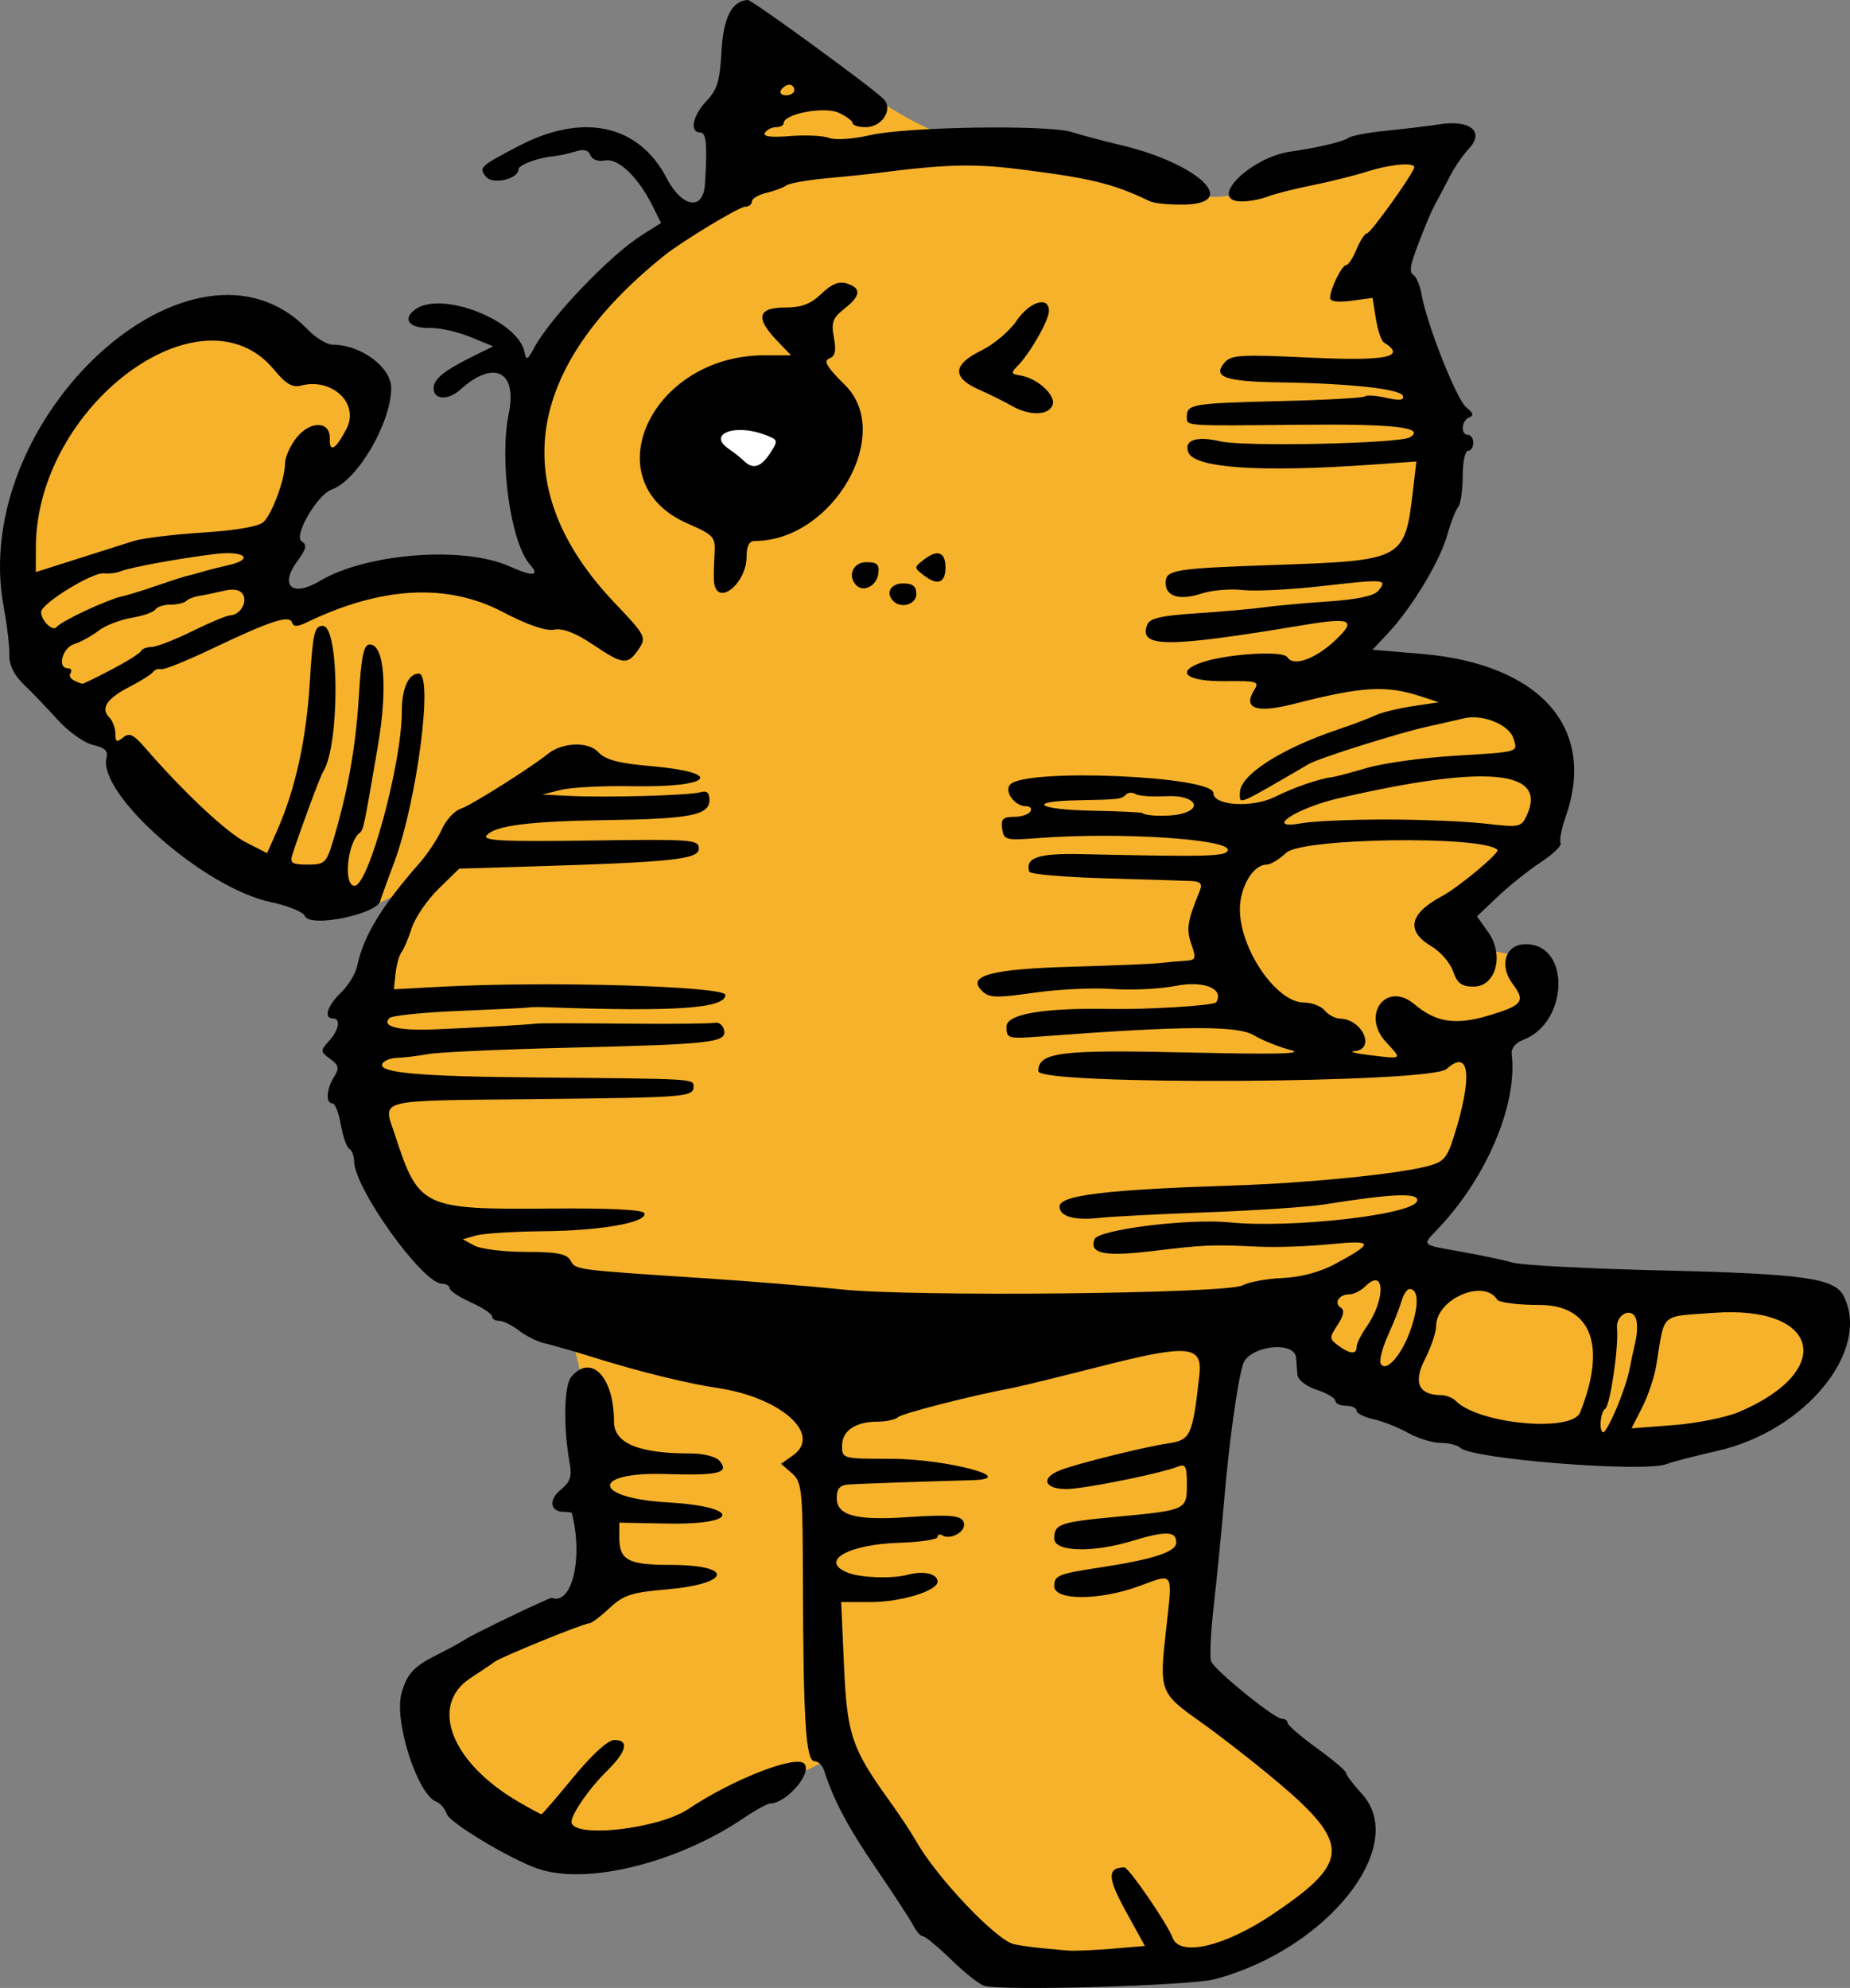 <?xml version="1.0" encoding="UTF-8" standalone="no"?>
<svg
   xmlns:dc="http://purl.org/dc/elements/1.1/"
   xmlns:cc="http://creativecommons.org/ns#"
   xmlns:rdf="http://www.w3.org/1999/02/22-rdf-syntax-ns#"
   xmlns:svg="http://www.w3.org/2000/svg"
   xmlns="http://www.w3.org/2000/svg"
   xmlns:sodipodi="http://sodipodi.sourceforge.net/DTD/sodipodi-0.dtd"
   xmlns:inkscape="http://www.inkscape.org/namespaces/inkscape"
   version="1.1"
   id="svg4806"
   width="348.769"
   height="374.71"
   viewBox="0 0 348.769 374.71"
   sodipodi:docname="sunsoutgunsoutheathcliff-flex.svg"
   inkscape:version="1.0 (4035a4fb49, 2020-05-01)">
  <rect x="0" y="0" width="348.769" height="374.71" fill="#808080" stroke="none"/>
  <style
     id="style912" />
  <defs
     id="defs4810" />
  <sodipodi:namedview
     inkscape:document-rotation="0"
     pagecolor="#ffffff"
     bordercolor="#666666"
     borderopacity="1"
     objecttolerance="10"
     gridtolerance="10"
     guidetolerance="10"
     inkscape:pageopacity="0"
     inkscape:pageshadow="2"
     inkscape:window-width="1898"
     inkscape:window-height="1034"
     id="namedview4808"
     showgrid="false"
     inkscape:zoom="0.88448909"
     inkscape:cx="-7.1052292"
     inkscape:cy="83.470427"
     inkscape:window-x="10"
     inkscape:window-y="34"
     inkscape:window-maximized="0"
     inkscape:current-layer="layer4"
     fit-margin-top="0"
     fit-margin-left="0"
     fit-margin-right="0"
     fit-margin-bottom="0" />
  <g
     inkscape:groupmode="layer"
     id="layer4"
     inkscape:label="Image 1"
     transform="translate(-428.25,-183.032)">
    <path
       style="fill:#f7b22c;fill-opacity:1;stroke-width:0;stroke-linecap:round;stroke-opacity:0.997"
       d="m 512.158,513.954 c 0,0 7.629,12.536 15.608,15.085 7.978,2.548 28.817,-0.43 28.817,-0.43 l 27.513,-13.804 29.382,36.492 20.916,1.687 25.666,0.975 16.562,-12.847 5.482,-13.603 -31.41,-29.633 5.978,-64.358 21.213,3.71 6.101,6.736 46.168,11.918 29.307,-5.026 11.725,-11.702 c 0,0 -0.98,-13.297 -2.156,-13.454 -1.176,-0.157 -41.442,-0.435 -41.442,-0.435 l -36.359,-7.204 11.744,-13.058 5.504,-16.066 3.367,-12.116 c 0,0 7.159,-2.82 7.057,-5.49 -0.101,-2.67 4.498,-6.111 -3.277,-7.833 -7.775,-1.722 -12.055,-2.189 -12.055,-2.189 l -1.813,-7.807 16.215,-12.143 2.684,-15.383 -10.636,-12.835 -27.535,-5.41 3.654,-6.967 c 0,0 19.393,-15.091 14.032,-30.517 -5.361,-15.426 -10.619,-34.633 -10.682,-35.587 -0.063,-0.954 11.165,-22.064 11.165,-22.064 l -14.515,-2.185 -21.414,8.242 c 0,0 -7.409,3.206 -13.491,0.212 -6.081,-2.994 -44.939,-10.577 -44.939,-10.577 0,0 -6.628,-0.942 -24.138,-14.96 -17.51,-14.018 -15.619,25.496 -15.619,25.496 l -19.07,14.369 c 0,0 -16.061,17.708 -16.435,18.657 -0.374,0.95 -3.113,25.257 -3.113,25.257 l 13.539,23.713 -28.078,-8.85 -19.595,2.05 -13.548,4.539 -3.044,-7.468 9.342,-19.346 8.021,-4.681 4.294,-9.752 -24.129,-13.425 -14.743,0.393 -24.634,23.624 -2.643,32.104 9.077,15.452 14.617,15.344 18.681,14.781 22.349,8.788 10.885,-5.273 -11.802,22.082 1.8,17.49 9.083,26.421 26.42,14.11 c 0,0 2.859,6.971 4.004,13.468 1.145,6.497 1.664,39.37 1.664,39.37 l -6.232,5.001 -25.739,12.999 z"
       id="path5519" />
    <path
       style="fill:#ffffff;fill-opacity:1;stroke-width:0;stroke-linecap:round;stroke-opacity:0.997"
       d="m 562.873,259.241 -4.648,6.58 14.512,10.332 7.529,-14.558 z"
       id="path5527" />
  </g>
  <g
     inkscape:groupmode="layer"
     inkscape:label="Image"
     id="g4814"
     style="display:inline"
     transform="translate(-428.25,-183.032)">
    <path
       style="fill:#000000"
       d="m 613.837,557.348 c -0.915,-0.254 -3.72,-2.461 -6.235,-4.904 C 605.087,550 602.68,548 602.252,548 c -0.428,0 -1.222,-0.873 -1.765,-1.939 -0.543,-1.066 -3.696,-5.904 -7.008,-10.75 -5.359,-7.843 -8.113,-13.025 -9.863,-18.561 -0.304,-0.963 -1.13,-1.75 -1.835,-1.751 -1.598,-7.2e-4 -2.097,-7.743 -2.16,-33.499 -0.044,-17.836 -0.171,-19.109 -2.084,-20.777 l -2.037,-1.777 2.25,-1.595 c 5.564,-3.944 -2.273,-10.929 -14.25,-12.7 -5.583,-0.826 -14.746,-3.079 -23,-5.657 -3.85,-1.202 -8.125,-2.435 -9.5,-2.739 -1.375,-0.304 -3.573,-1.386 -4.885,-2.404 C 524.803,432.833 523.116,432 522.365,432 521.614,432 521,431.618 521,431.152 c 0,-0.466 -1.8,-1.66 -4,-2.652 -2.2,-0.992 -4,-2.185 -4,-2.652 C 513,425.382 512.361,425 511.58,425 507.932,425 495,406.96 495,401.872 c 0,-0.965 -0.411,-2.008 -0.913,-2.318 -0.502,-0.31 -1.217,-2.362 -1.588,-4.559 C 492.128,392.798 491.414,391 490.912,391 c -1.297,0 -1.129,-2.68 0.313,-4.989 1.031,-1.651 0.915,-2.189 -0.737,-3.396 -1.868,-1.366 -1.878,-1.527 -0.225,-3.354 C 492.182,377.142 492.552,375 491,375 c -1.79,0 -1.022,-2.446 1.527,-4.864 1.371,-1.3 2.744,-3.55 3.052,-5 1.211,-5.705 4.522,-11.177 11.747,-19.414 1.554,-1.772 3.459,-4.651 4.233,-6.399 0.774,-1.747 2.389,-3.489 3.59,-3.87 1.859,-0.59 13.054,-7.642 16.435,-10.352 2.684,-2.151 7.559,-2.325 9.412,-0.336 1.384,1.485 3.785,2.132 9.898,2.665 14.167,1.236 11.637,4.075 -3.382,3.796 -5.507,-0.102 -11.587,0.209 -13.512,0.692 l -3.5,0.877 5,0.25 c 7.061,0.353 22.665,-0.072 24.75,-0.675 1.243,-0.359 1.75,0.062 1.75,1.454 0,2.848 -3.571,3.559 -19,3.781 -14.995,0.216 -21.454,1.032 -23.008,2.904 -0.826,0.995 3.15,1.19 19.485,0.956 C 558.77,341.188 560,341.28 560,342.992 c 0,2.023 -5.033,2.555 -31.836,3.366 l -13.336,0.403 -3.899,3.807 c -2.144,2.094 -4.415,5.41 -5.045,7.369 -0.63,1.959 -1.503,4.018 -1.94,4.574 -0.437,0.557 -0.941,2.357 -1.12,4 L 502.5,369.5 l 9,-0.483 c 19.946,-1.071 53.5,-0.102 53.5,1.545 0,2.545 -9.433,3.201 -33.5,2.331 -1.65,-0.06 -3.225,-0.045 -3.5,0.032 -0.275,0.077 -6.119,0.367 -12.986,0.644 -6.868,0.277 -12.869,0.887 -13.337,1.355 -1.573,1.573 1.606,2.4 8.238,2.144 7.128,-0.275 17.974,-0.888 19.585,-1.107 0.55,-0.075 8.001,-0.068 16.559,0.016 8.557,0.083 16.181,0.01 16.941,-0.162 0.76,-0.173 1.549,0.448 1.754,1.379 0.517,2.356 -2.183,2.662 -29.253,3.317 -12.65,0.306 -24.575,0.846 -26.5,1.201 -1.925,0.355 -4.585,0.677 -5.912,0.717 -1.326,0.04 -2.583,0.58 -2.793,1.201 -0.554,1.64 7.346,2.315 29.205,2.496 29.557,0.244 29.5,0.24 29.5,1.656 -3.2e-4,2.027 -1.002,2.108 -29.667,2.422 -30.959,0.338 -28.887,-0.198 -26.577,6.885 4.431,13.586 5.208,13.951 29.19,13.742 11.239,-0.098 17.569,0.215 17.79,0.88 0.578,1.735 -8.073,3.285 -18.929,3.39 -5.669,0.055 -11.432,0.42 -12.807,0.811 l -2.5,0.712 2.184,1.189 c 1.201,0.654 5.566,1.189 9.7,1.189 5.909,0 7.711,0.349 8.429,1.631 0.984,1.759 0.679,1.719 25.187,3.329 8.525,0.56 20.225,1.514 26,2.12 13.562,1.423 72.662,0.811 75.523,-0.781 1.113,-0.619 4.488,-1.238 7.5,-1.375 3.511,-0.159 7.092,-1.121 9.977,-2.678 7.396,-3.993 7.252,-4.522 -1,-3.697 -4.125,0.413 -10.2,0.622 -13.5,0.465 -8.795,-0.418 -10.129,-0.363 -19.947,0.823 -9.099,1.099 -12.005,0.505 -10.953,-2.238 0.693,-1.805 17.774,-3.934 25.411,-3.167 11.565,1.161 34.379,-1.401 35.365,-3.972 0.638,-1.662 -4.417,-1.493 -17.377,0.58 -3.025,0.484 -12.925,1.155 -22,1.49 -9.075,0.336 -18.265,0.809 -20.423,1.053 C 630.792,413.122 628,412.337 628,410.452 c 0,-2.134 8.728,-3.185 33,-3.975 13.645,-0.444 30.268,-2.091 36.176,-3.585 3.243,-0.82 3.852,-1.487 5.17,-5.661 3.569,-11.3 2.99,-16.655 -1.375,-12.705 -3.001,2.716 -76.971,3.112 -76.971,0.412 0,-3.58 4.073,-4.083 28.464,-3.515 16.308,0.38 21.893,0.245 19.125,-0.461 -2.151,-0.549 -5.301,-1.814 -7,-2.811 -3.124,-1.834 -13.221,-1.777 -39.839,0.225 -6.564,0.494 -6.75,0.443 -6.75,-1.844 0,-2.366 6.97,-3.554 19.5,-3.321 7.169,0.133 19.653,-0.649 20.027,-1.255 1.575,-2.548 -2.327,-4.141 -7.594,-3.1 -2.989,0.591 -8.359,0.856 -11.934,0.591 -3.575,-0.266 -10.233,0.051 -14.796,0.703 -7.254,1.037 -8.494,0.989 -9.867,-0.384 -2.857,-2.857 1.815,-4.088 17.163,-4.52 7.7,-0.217 15.125,-0.528 16.5,-0.691 1.375,-0.163 3.489,-0.355 4.698,-0.426 1.998,-0.117 2.103,-0.401 1.152,-3.129 -0.994,-2.852 -0.765,-4.294 1.616,-10.148 0.503,-1.237 0.091,-1.676 -1.648,-1.759 -1.275,-0.06 -8.604,-0.289 -16.287,-0.507 -7.683,-0.218 -14.088,-0.777 -14.234,-1.241 -0.832,-2.649 1.688,-3.501 9.812,-3.318 23.703,0.537 27.217,0.448 27.606,-0.698 C 660.44,341.2 639.31,339.822 624,341 c -6.155,0.473 -6.517,0.381 -6.82,-1.75 -0.259,-1.821 0.159,-2.25 2.191,-2.25 1.381,0 2.789,-0.45 3.129,-1 0.34,-0.55 -0.028,-1 -0.819,-1 -2.171,0 -4.221,-2.86 -2.957,-4.125 3.082,-3.082 38.275,-1.579 38.275,1.635 0,2.402 7.372,2.847 11.65,0.703 3.538,-1.773 8.4,-3.441 10.85,-3.721 0.55,-0.063 3.475,-0.839 6.5,-1.725 3.025,-0.886 10.45,-1.912 16.5,-2.28 12.34,-0.751 11.909,-0.622 11.058,-3.304 -0.817,-2.574 -5.814,-4.594 -9.3,-3.758 -1.517,0.363 -4.612,1.067 -6.878,1.564 -5.375,1.178 -20.456,5.927 -22.38,7.048 -13.848,8.066 -13,7.712 -13,5.416 0,-3.326 7.679,-8.275 18.5,-11.922 2.75,-0.927 5.914,-2.124 7.03,-2.659 1.117,-0.536 4.267,-1.31 7,-1.722 L 699.5,315.401 696,314.257 c -6.438,-2.104 -11.044,-1.823 -23.791,1.447 -7.058,1.811 -9.702,0.915 -7.536,-2.554 1.04,-1.666 0.638,-1.794 -5.426,-1.725 -7.052,0.08 -9.485,-1.624 -4.84,-3.391 4.51,-1.715 15.702,-2.476 16.537,-1.125 1.128,1.825 5.203,0.393 9.01,-3.165 4.125,-3.855 3.045,-4.392 -5.852,-2.91 -26.025,4.335 -31.251,4.323 -29.566,-0.068 0.457,-1.191 2.686,-1.703 9.283,-2.131 4.775,-0.31 10.481,-0.816 12.681,-1.126 2.2,-0.309 7.685,-0.809 12.189,-1.111 5.373,-0.36 8.603,-1.047 9.393,-1.998 1.828,-2.202 1.249,-2.253 -10.441,-0.915 -5.972,0.684 -12.782,1.026 -15.131,0.761 -2.35,-0.265 -5.832,0.033 -7.738,0.662 -4.127,1.362 -6.771,0.582 -6.771,-1.998 0,-2.482 1.515,-2.732 20.5,-3.387 24.434,-0.843 24.589,-0.927 26.144,-14.155 l 0.629,-5.348 -8.386,0.592 c -21.126,1.49 -33.46,0.66 -34.606,-2.328 -0.886,-2.31 1.517,-3.124 6.071,-2.056 4.459,1.046 33.797,0.414 35.712,-0.77 3,-1.854 -2.955,-2.539 -20.562,-2.364 -22.418,0.222 -21.5,0.288 -21.5,-1.538 0,-2.342 1.042,-2.516 17.417,-2.913 8.607,-0.209 15.882,-0.612 16.166,-0.896 0.284,-0.284 2.093,-0.162 4.019,0.273 2.497,0.563 3.393,0.458 3.121,-0.367 -0.43,-1.307 -9.851,-2.34 -23.224,-2.548 -10.273,-0.159 -12.667,-0.998 -10.456,-3.662 1.267,-1.527 2.956,-1.632 16.186,-1.002 14.411,0.686 18.337,-0.123 13.902,-2.864 -0.478,-0.295 -1.151,-2.304 -1.497,-4.464 l -0.628,-3.927 -4.003,0.537 C 680.463,240.067 679,239.867 679,239.179 679,237.526 681.226,233 682.039,233 c 0.395,0 1.277,-1.35 1.961,-3 0.683,-1.65 1.574,-3 1.98,-3 0.626,0 7.854,-10.002 8.854,-12.25 0.534,-1.202 -4.103,-0.868 -8.905,0.641 -2.435,0.765 -7.128,1.933 -10.428,2.595 -3.3,0.662 -7.034,1.611 -8.297,2.109 -1.263,0.498 -3.432,0.905 -4.82,0.905 -6.71,0 1.463,-8.325 9.239,-9.411 5.052,-0.705 9.847,-1.848 10.877,-2.592 0.55,-0.397 3.784,-0.999 7.187,-1.337 3.403,-0.338 7.903,-0.882 10,-1.207 5.71,-0.886 8.475,1.385 5.532,4.543 -1.166,1.251 -2.829,3.677 -3.697,5.39 -0.868,1.713 -1.963,3.79 -2.434,4.615 -0.471,0.825 -1.313,2.625 -1.871,4 -3.081,7.589 -3.495,9.211 -2.515,9.842 0.562,0.362 1.256,2.008 1.542,3.658 0.976,5.626 6.651,19.95 8.456,21.342 1.28,0.987 1.439,1.523 0.55,1.856 C 703.767,262.254 703.559,265 705,265 c 0.55,0 1,0.675 1,1.5 0,0.825 -0.45,1.5 -1,1.5 -0.55,0 -1,2.16 -1,4.8 0,2.64 -0.374,5.228 -0.831,5.75 -0.457,0.522 -1.403,2.956 -2.103,5.408 -1.418,4.974 -6.675,13.669 -11.137,18.421 l -2.929,3.12 9.25,0.781 c 22.283,1.881 33.007,13.913 27.218,30.536 -0.827,2.374 -1.278,4.682 -1.002,5.128 0.276,0.446 -1.404,2.069 -3.732,3.606 -2.328,1.537 -5.991,4.462 -8.138,6.5 l -3.905,3.706 2.116,2.971 c 3.071,4.313 1.473,10.272 -2.755,10.272 -2.249,0 -3.069,-0.613 -3.863,-2.89 -0.554,-1.59 -2.384,-3.703 -4.066,-4.697 -4.878,-2.881 -4.21,-6.161 1.92,-9.431 3.179,-1.696 11.03,-8.244 10.509,-8.765 -2.726,-2.726 -36.821,-2.252 -39.807,0.553 C 669.439,344.997 667.778,346 667.053,346 664.507,346 662,350.188 662,354.442 662,361.957 668.9,372 674.065,372 c 1.48,0 3.251,0.675 3.935,1.5 0.685,0.825 1.977,1.514 2.872,1.532 4.245,0.083 6.784,5.818 2.711,6.125 -1.146,0.086 0.167,0.43 2.917,0.762 6.234,0.755 6.117,0.849 3.055,-2.454 -4.794,-5.172 0.058,-11.619 5.366,-7.13 4.051,3.426 7.758,3.977 14.06,2.089 6.301,-1.887 6.902,-2.673 4.487,-5.865 C 710.771,364.992 712.049,361 715.889,361 c 8.485,0 8.092,14.776 -0.48,18.035 -1.451,0.552 -2.308,1.611 -2.175,2.688 1.167,9.42 -4.739,23.364 -13.984,33.019 -2.963,3.094 -3.21,2.862 4.5,4.231 3.712,0.659 8.1,1.588 9.75,2.064 1.65,0.476 14.25,1.133 28,1.46 26.923,0.641 32.641,1.449 34.343,4.851 5.143,10.28 -7.264,25.444 -23.868,29.17 -4.111,0.923 -8.41,2.039 -9.552,2.48 -4.216,1.628 -36.69,-0.936 -38.873,-3.069 C 703.028,455.418 701.354,455 699.83,455 c -1.523,0 -4.276,-0.846 -6.118,-1.88 -1.841,-1.034 -4.78,-2.195 -6.53,-2.579 C 685.432,450.156 684,449.427 684,448.921 684,448.414 683.1,448 682,448 c -1.1,0 -2,-0.415 -2,-0.922 0,-0.507 -1.575,-1.442 -3.5,-2.078 -2.004,-0.661 -3.565,-1.87 -3.652,-2.828 -0.084,-0.92 -0.196,-2.347 -0.25,-3.172 -0.22,-3.382 -8.979,-2.3 -10.03,1.239 -1.093,3.682 -2.59,14.533 -3.552,25.761 -0.495,5.775 -1.37,14.641 -1.945,19.702 -0.574,5.061 -0.794,9.786 -0.487,10.5 C 657.326,497.933 668.512,507 669.904,507 670.507,507 671,507.351 671,507.78 c 0,0.429 2.473,2.567 5.495,4.75 3.022,2.183 5.497,4.279 5.5,4.658 0.003,0.379 1.355,2.166 3.005,3.973 8.96,9.81 -6.536,29.309 -27.766,34.939 -4.58,1.215 -39.857,2.229 -43.397,1.247 z m 23.958,-6.995 6.295,-0.521 -3.61,-6.567 c -3.463,-6.301 -3.525,-8.179 -0.268,-8.249 0.823,-0.018 8.13,10.627 9.084,13.235 1.353,3.696 9.809,1.713 18.942,-4.442 14.972,-10.09 14.853,-13.382 -0.954,-26.403 -3.943,-3.248 -9.713,-7.703 -12.822,-9.9 -7.529,-5.32 -7.672,-5.701 -6.406,-17.059 1.279,-11.474 1.632,-10.892 -5.107,-8.429 -7.455,2.725 -15.949,2.725 -15.949,5.2e-4 0,-2.031 0.726,-2.331 8.5,-3.511 10.205,-1.55 14.5,-2.953 14.5,-4.735 0,-2.167 -1.932,-2.227 -8.409,-0.262 C 634.197,475.754 627,475.531 627,473.059 c 0,-2.775 0.952,-3.111 11.718,-4.129 C 651.949,467.678 652,467.654 652,462.826 c 0,-3.451 -0.255,-3.936 -1.75,-3.329 -2.645,1.075 -14.134,3.496 -19.5,4.109 -5.249,0.6 -6.967,-1.808 -2.5,-3.504 3.354,-1.274 15.686,-4.327 20.223,-5.007 4.258,-0.638 4.601,-1.389 5.894,-12.92 0.625,-5.569 -2.148,-5.803 -18.704,-1.579 -7.79,1.988 -15.288,3.821 -16.663,4.074 -7.277,1.34 -20.624,4.753 -21.45,5.486 C 597.028,450.621 595.31,451 593.734,451 589.533,451 587,452.706 587,455.535 c 0,2.44 0.092,2.465 9.134,2.465 10.603,0 24.828,3.805 15.116,4.043 -6.744,0.165 -21.144,0.664 -23,0.797 -1.664,0.119 -2.25,0.786 -2.25,2.563 0,3.268 3.559,4.246 13.129,3.607 8.933,-0.596 10.871,-0.336 10.871,1.457 0,1.505 -2.724,2.822 -4.09,1.978 -0.5,-0.309 -0.91,-0.176 -0.91,0.296 0,0.472 -3.263,0.963 -7.25,1.09 -9.819,0.314 -15.218,3.554 -9.5,5.701 2.426,0.911 8.284,1.09 11.057,0.337 C 602.344,479.044 605,479.646 605,481.158 605,482.895 598.124,485 592.448,485 h -5.617 l 0.53,11.932 c 0.579,13.036 1.43,15.596 8.425,25.333 2.01,2.797 4.342,6.312 5.184,7.811 3.811,6.788 15.117,18.698 18.437,19.42 1.152,0.251 3.444,0.579 5.094,0.73 1.65,0.151 3.9,0.358 5,0.461 1.1,0.103 4.833,-0.048 8.295,-0.334 z m 95.166,-101.762 c 1.04,-2.425 2.14,-5.688 2.446,-7.25 0.306,-1.562 0.84,-4.07 1.188,-5.574 0.348,-1.503 0.373,-3.408 0.056,-4.233 -0.847,-2.206 -3.799,-0.674 -3.556,1.844 0.338,3.494 -1.293,14.626 -2.227,15.203 -0.933,0.577 -1.222,4.419 -0.333,4.419 0.295,0 1.386,-1.984 2.426,-4.41 z m -6.815,0.66 C 731.178,436.633 728.272,429 718.437,429 c -4.025,0 -7.597,-0.45 -7.937,-1 -2.484,-4.019 -11.5,-0.119 -11.5,4.974 0,1.158 -0.951,3.969 -2.113,6.247 -2.263,4.436 -1.19,6.779 3.104,6.779 0.885,0 2.1,0.491 2.7,1.091 4.383,4.383 21.924,5.997 23.455,2.159 z m 30.056,-0.122 c 18.248,-7.822 15.019,-20.121 -4.892,-18.636 -10.268,0.766 -9.142,-0.27 -10.826,9.962 -0.358,2.174 -1.552,5.72 -2.653,7.878 l -2.002,3.925 7.959,-0.609 c 4.377,-0.335 9.964,-1.469 12.415,-2.519 z M 694.316,433.284 C 695.781,428.832 695.643,426 693.96,426 c -0.454,0 -1.117,1.012 -1.474,2.25 -0.356,1.238 -1.525,4.185 -2.596,6.55 -1.071,2.365 -1.665,4.757 -1.32,5.315 1.063,1.72 4.131,-1.928 5.745,-6.831 z M 684,436.904 c 0,-0.603 0.834,-2.29 1.854,-3.75 3.664,-5.246 3.503,-11.369 -0.202,-7.664 -0.83,0.83 -2.19,1.509 -3.022,1.509 -1.94,0 -2.988,1.661 -1.592,2.523 0.718,0.443 0.514,1.511 -0.616,3.236 -1.594,2.432 -1.586,2.647 0.137,3.907 2.215,1.619 3.441,1.704 3.441,0.238 z M 689.5,337.5 c 6.6,0 15.042,0.349 18.76,0.776 6.545,0.751 6.795,0.698 7.877,-1.676 3.858,-8.467 -7.869,-9.489 -35.533,-3.096 -8.133,1.879 -14.273,6.038 -6.935,4.697 C 675.776,337.815 682.9,337.5 689.5,337.5 Z m -38.75,-1.019 c 4.588,-1.058 2.628,-3.649 -2.553,-3.374 -2.642,0.14 -5.279,-0.039 -5.861,-0.399 -0.582,-0.359 -1.383,-0.328 -1.78,0.069 -0.912,0.912 -1.198,0.947 -9.056,1.098 -9.898,0.19 -7.751,1.769 2.674,1.966 5.046,0.095 9.298,0.298 9.45,0.45 0.572,0.572 4.962,0.69 7.126,0.19 z M 529.5,535.212 c -5.276,-1.878 -16.496,-8.625 -17.004,-10.226 -0.314,-0.991 -1.209,-2.046 -1.989,-2.345 -3.581,-1.374 -8.037,-15.308 -6.551,-20.487 1.068,-3.724 2.329,-5.049 7.044,-7.398 1.925,-0.959 4.175,-2.189 5,-2.733 1.655,-1.091 15.933,-7.942 16.282,-7.811 3.811,1.426 5.93,-7.519 3.782,-15.962 -0.035,-0.138 -0.712,-0.25 -1.505,-0.25 -2.608,0 -2.938,-2.274 -0.605,-4.164 1.819,-1.473 2.154,-2.489 1.682,-5.088 -1.199,-6.594 -1.062,-14.53 0.279,-16.146 3.763,-4.535 8.085,-0.058 8.085,8.375 0,4.097 4.62,6.023 14.454,6.023 2.483,0 4.796,0.597 5.472,1.411 1.885,2.271 -0.202,2.778 -10.144,2.463 -14.208,-0.45 -13.956,4.511 0.271,5.335 13.894,0.804 13.826,4.272 -0.079,4 L 545,470.034 v 2.783 c 0,4.283 1.666,5.183 9.593,5.183 12.23,0 11.543,3.591 -0.888,4.642 -6.368,0.538 -7.921,1.054 -10.532,3.495 -1.685,1.575 -3.395,2.863 -3.799,2.863 -1.058,0 -16.681,6.353 -17.873,7.267 -0.55,0.422 -2.575,1.786 -4.5,3.032 -7.947,5.142 -3.695,16.032 9.156,23.451 2.144,1.238 4.021,2.25 4.172,2.25 0.151,0 2.865,-3.15 6.032,-7 3.524,-4.284 6.512,-7 7.699,-7 2.922,0 2.346,2.2 -1.585,6.048 -3.104,3.039 -6.474,7.908 -6.474,9.355 0,3.207 16.275,1.444 22,-2.384 8.342,-5.577 20.218,-10.23 21.862,-8.567 1.637,1.657 -3.267,7.438 -6.38,7.52 -0.56,0.015 -2.76,1.211 -4.889,2.658 -12.679,8.616 -29.927,12.843 -39.093,9.581 z M 485.698,355.657 c -0.284,-0.74 -3.197,-1.914 -6.475,-2.609 -12.529,-2.659 -32.667,-20.421 -30.883,-27.241 0.321,-1.226 -0.38,-1.876 -2.528,-2.348 -1.634,-0.359 -4.623,-2.477 -6.642,-4.706 -2.019,-2.23 -4.922,-5.256 -6.45,-6.726 -1.857,-1.786 -2.756,-3.644 -2.708,-5.599 0.039,-1.61 -0.436,-5.627 -1.056,-8.927 -6.7,-35.667 35.88,-74.575 57.301,-52.361 1.517,1.573 3.634,2.861 4.703,2.861 5.304,0 11.038,4.231 11.038,8.144 0,6.579 -6.356,17.444 -11.207,19.157 -2.751,0.972 -7.274,8.783 -5.662,9.779 1.047,0.647 0.884,1.409 -0.787,3.669 -3.487,4.716 -1.029,6.913 4.226,3.78 8.752,-5.219 27.018,-6.634 35.681,-2.764 4.457,1.991 5.844,1.88 3.915,-0.315 -3.662,-4.167 -5.83,-19.611 -3.999,-28.477 1.652,-7.996 -2.831,-10.207 -9.133,-4.503 -2.282,2.065 -5.033,1.94 -5.033,-0.229 0,-1.804 1.954,-3.362 7.865,-6.274 l 3.365,-1.658 -4.365,-1.779 c -2.401,-0.979 -5.81,-1.738 -7.576,-1.687 -3.886,0.112 -5.274,-1.651 -2.751,-3.495 4.924,-3.6 19.44,2.079 20.594,8.057 0.318,1.649 0.564,1.537 1.83,-0.831 3.013,-5.638 14.216,-17.371 20.225,-21.181 l 3.687,-2.338 -1.613,-3.234 c -2.713,-5.438 -6.458,-9.016 -8.941,-8.542 -1.315,0.251 -2.442,-0.154 -2.765,-0.996 -0.373,-0.972 -1.258,-1.194 -2.8,-0.702 -1.24,0.395 -3.155,0.808 -4.255,0.917 -2.962,0.294 -6.5,1.632 -6.5,2.458 0,1.815 -4.845,2.935 -6.11,1.412 -1.446,-1.743 -1.187,-1.988 6.169,-5.828 12.113,-6.323 22.618,-4.039 27.867,6.061 2.896,5.572 6.899,6.227 7.22,1.182 0.476,-7.494 0.267,-9.78 -0.895,-9.781 -2.064,-0.002 -1.414,-3.221 1.203,-5.952 2.002,-2.089 2.52,-3.803 2.817,-9.311 0.346,-6.42 1.964,-9.577 4.972,-9.706 0.772,-0.033 23.277,16.378 25.556,18.635 1.919,1.901 -0.225,5.333 -3.333,5.333 -1.356,0 -2.468,-0.338 -2.473,-0.75 -0.004,-0.412 -1.186,-1.297 -2.626,-1.966 C 583.681,203.038 576,204.489 576,206.243 576,206.66 575.352,207 574.559,207 c -0.793,0 -1.735,0.476 -2.095,1.058 -0.441,0.713 1.09,0.917 4.691,0.625 2.94,-0.238 6.279,-0.08 7.421,0.351 1.171,0.442 4.532,0.213 7.707,-0.525 6.84,-1.59 33.575,-1.999 38.017,-0.581 1.76,0.562 5.899,1.659 9.199,2.438 14.551,3.435 22.668,11.029 12,11.227 -2.75,0.051 -5.675,-0.234 -6.5,-0.633 -6.766,-3.277 -11.035,-4.33 -24.316,-6 -8.909,-1.12 -14.156,-0.984 -27.184,0.705 -1.65,0.214 -5.925,0.655 -9.5,0.981 -3.575,0.326 -6.95,0.926 -7.5,1.336 -0.55,0.409 -2.237,1.039 -3.75,1.401 -1.512,0.361 -2.75,1.098 -2.75,1.638 0,0.54 -0.586,0.981 -1.301,0.981 -1.093,0 -11.848,6.499 -15.186,9.176 -26.597,21.333 -29.818,44.081 -9.287,65.598 5.63,5.9 5.901,6.403 4.545,8.445 -2.142,3.225 -2.992,3.169 -8.538,-0.563 -3.451,-2.323 -5.846,-3.262 -7.507,-2.944 -1.577,0.301 -4.993,-0.872 -9.663,-3.318 -10.5,-5.5 -22.858,-4.851 -36.976,1.944 -1.807,0.87 -2.51,0.874 -2.798,0.017 -0.496,-1.476 -4.03,-0.307 -15.288,5.056 -4.675,2.227 -8.909,3.922 -9.408,3.766 -0.5,-0.156 -1.175,0.082 -1.5,0.529 -0.325,0.447 -2.329,1.708 -4.451,2.803 -4.279,2.206 -5.484,4.046 -3.773,5.758 0.623,0.623 1.133,1.998 1.133,3.055 0,1.563 0.27,1.698 1.445,0.723 1.173,-0.974 1.972,-0.591 4.25,2.035 7.204,8.305 15.266,15.859 18.905,17.716 l 3.999,2.04 1.853,-4.168 c 3.449,-7.76 5.526,-17.126 6.191,-27.918 0.582,-9.444 0.881,-10.75 2.464,-10.75 3.163,0 3.207,22.557 0.054,27.5 -0.562,0.881 -4.289,10.946 -5.833,15.75 -0.462,1.438 0.055,1.75 2.896,1.75 3.2,0 3.554,-0.317 4.744,-4.25 2.81,-9.286 4.329,-17.708 4.916,-27.25 0.487,-7.919 0.925,-10 2.105,-10 2.722,0 3.367,8.227 1.5,19.141 -2.618,15.311 -2.726,15.827 -3.419,16.359 -2.339,1.794 -3.141,10 -0.977,10 C 497.73,350 504,326.918 504,317.217 504,312.776 505.231,310 507.2,310 c 2.787,0 -0.322,23.987 -4.6,35.496 -1.43,3.848 -2.6,7.058 -2.6,7.135 0,2.592 -13.382,5.423 -14.302,3.026 z M 449.257,309.25 c 2.883,-1.512 5.393,-3.087 5.576,-3.5 0.183,-0.412 1.083,-0.76 2,-0.772 C 457.75,304.965 461.2,303.625 464.5,302 c 3.3,-1.625 6.507,-2.965 7.128,-2.978 1.84,-0.037 3.333,-2.467 2.422,-3.943 -0.568,-0.918 -1.754,-1.133 -3.693,-0.667 -1.571,0.377 -3.635,0.805 -4.586,0.95 -0.951,0.145 -2.039,0.573 -2.417,0.951 -0.378,0.378 -1.71,0.687 -2.961,0.687 -1.251,0 -2.528,0.411 -2.839,0.913 -0.31,0.502 -2.349,1.214 -4.53,1.583 -2.181,0.368 -4.991,1.471 -6.245,2.449 -1.254,0.979 -3.292,2.097 -4.529,2.484 -2.253,0.706 -3.26,4.57 -1.191,4.57 0.582,0 0.805,0.412 0.494,0.915 -0.464,0.75 0.262,1.41 2.205,2.006 0.142,0.043 2.617,-1.159 5.5,-2.671 z m -4.819,-11.149 c 2.716,-1.258 5.699,-2.435 6.629,-2.614 0.93,-0.179 3.883,-1.082 6.562,-2.007 2.679,-0.925 5.321,-1.776 5.871,-1.892 0.55,-0.116 1.9,-0.479 3,-0.807 1.1,-0.328 3.237,-0.871 4.75,-1.208 5.09,-1.133 3.109,-2.806 -2.5,-2.112 -6.823,0.844 -15.847,2.497 -17.75,3.251 -0.825,0.327 -2.246,0.504 -3.158,0.394 C 445.691,290.846 436,296.803 436,298.386 c 0,1.651 2.254,3.797 2.944,2.803 0.306,-0.44 2.778,-1.83 5.494,-3.088 z m 9.07,-13.111 c 1.655,-0.519 7.505,-1.229 13,-1.577 6.171,-0.391 10.53,-1.144 11.401,-1.969 1.667,-1.579 4.053,-8.055 4.075,-11.059 0.008,-1.163 0.967,-3.325 2.13,-4.804 2.601,-3.307 6.423,-3.234 6.311,0.12 -0.093,2.773 1.134,2.052 3.154,-1.854 2.464,-4.765 -2.717,-9.669 -8.592,-8.133 -1.606,0.42 -2.865,-0.322 -5.056,-2.981 -13.58,-16.474 -44.859,6.817 -44.92,33.449 l -0.011,4.681 7.75,-2.464 c 4.263,-1.355 9.104,-2.889 10.759,-3.409 z M 578,200 c 0,-0.55 -0.423,-1 -0.941,-1 -0.518,0 -1.219,0.45 -1.559,1 -0.34,0.55 0.084,1 0.941,1 0.857,0 1.559,-0.45 1.559,-1 z m 18.667,96.333 C 595.149,294.815 596.147,293 598.5,293 c 1.833,0 2.5,0.533 2.5,2 0,1.951 -2.841,2.825 -4.333,1.333 z M 562.86,292.75 c -0.077,-0.688 -0.039,-2.927 0.084,-4.976 0.216,-3.61 0.056,-3.8 -5.183,-6.116 C 539.977,273.793 550.967,250 572.383,250 h 4.991 l -2.687,-2.805 C 570.625,242.955 571.101,241 576.195,241 c 3.154,0 4.868,-0.644 6.906,-2.597 1.933,-1.852 3.312,-2.406 4.805,-1.933 2.787,0.885 2.64,2.312 -0.491,4.775 -2.18,1.714 -2.486,2.563 -1.952,5.407 0.471,2.51 0.246,3.522 -0.879,3.954 -1.151,0.442 -0.446,1.631 2.952,4.981 C 596.898,264.817 585.227,285 570.529,285 569.506,285 569,285.967 569,287.918 c 0,5.177 -5.608,9.59 -6.14,4.832 z m 10.556,-24.263 c 1.596,-2.436 1.567,-2.543 -0.95,-3.5 -5.663,-2.153 -10.906,-0.15 -6.869,2.624 1.047,0.719 2.353,1.753 2.903,2.298 1.671,1.655 3.188,1.216 4.916,-1.422 z m 16.285,24.881 C 587.943,291.61 589.06,289 591.57,289 c 2.09,0 2.51,0.418 2.25,2.24 -0.316,2.217 -2.764,3.482 -4.118,2.128 z m 12.758,-1.854 c -1.946,-1.503 -1.946,-1.524 0,-3.027 C 605.003,286.522 606.5,287.082 606.5,290 c 0,2.918 -1.497,3.478 -4.04,1.513 z M 619,259.535 c -1.375,-0.789 -4.188,-2.182 -6.25,-3.094 -5.073,-2.244 -4.906,-4.699 0.5,-7.338 2.337,-1.141 5.321,-3.656 6.629,-5.589 2.464,-3.641 6.121,-4.766 6.121,-1.883 0,1.766 -3.514,7.941 -5.9,10.368 -1.302,1.324 -1.247,1.535 0.463,1.795 3.223,0.491 6.82,3.766 6.125,5.577 -0.769,2.004 -4.348,2.08 -7.687,0.163 z"
       id="path5383"
       sodipodi:nodetypes="ssssssssscsssssssssssssssssssssssssssscsssssssscsssscssssssssssssssssssssssscssssssssssssssssssssssssssssssssssssssssssssssssssssssssssssssscssssssssssssssssssscssssssssssssssscssssssssssssssssssssssssssssscssssscsssssssssssssssssssssssssssssssssssssssssssssssssscsssssssssssssssssssssssssssssssssssssscsssssssssssssssssssssssssssscssssssssssssssssssssssssssssssssssssssssssssssssscssssssssssssssssssssssssssssssssssssssscsssssscsssssssssssssssscssssssssssssssssssssssssssssssssssscsssssssssssssssssssssssssssssssssssssssssssssssssscsssssscsssssssssssssssscsssssssssssssssssssssssssssssssss" />
  </g>
</svg>
